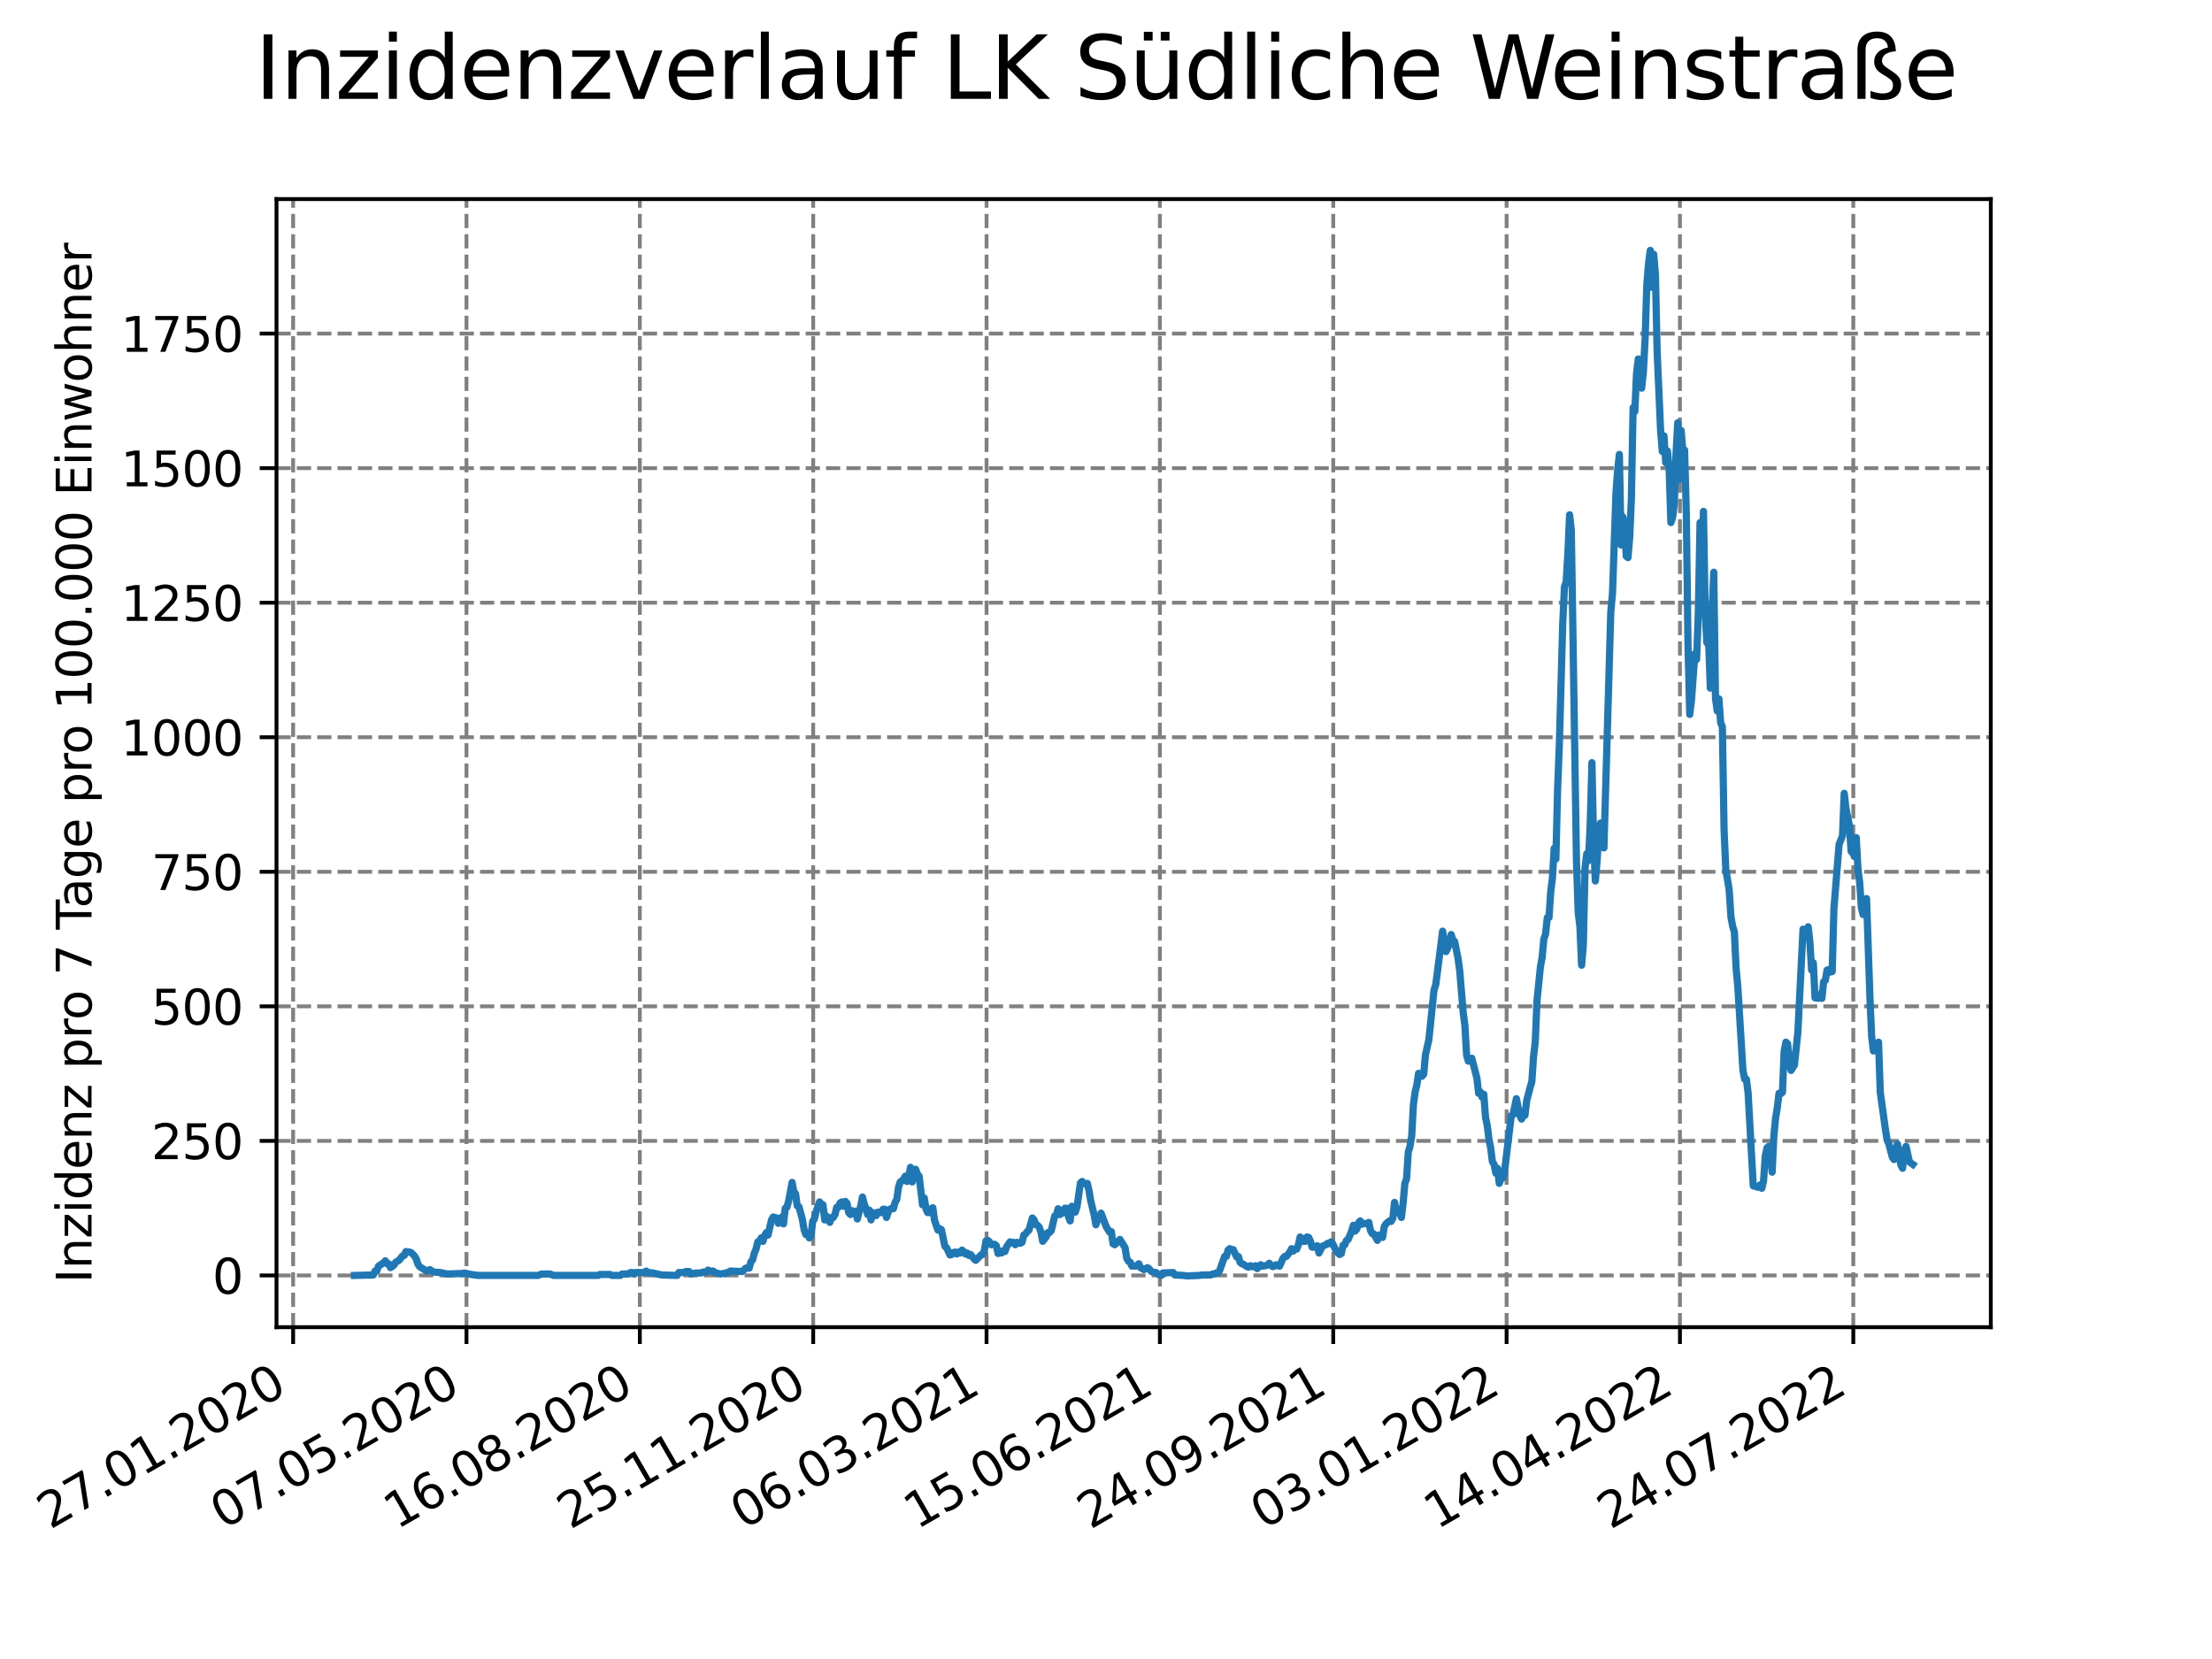 <?xml version="1.0" encoding="utf-8" standalone="no"?>
<!DOCTYPE svg PUBLIC "-//W3C//DTD SVG 1.1//EN"
  "http://www.w3.org/Graphics/SVG/1.1/DTD/svg11.dtd">
<svg xmlns:xlink="http://www.w3.org/1999/xlink" width="460.8pt" height="345.6pt" viewBox="0 0 460.8 345.6" xmlns="http://www.w3.org/2000/svg" version="1.1">
 <defs>
  <style type="text/css">*{stroke-linejoin: round; stroke-linecap: butt}</style>
 </defs>
 <g id="figure_1">
  <g id="patch_1">
   <path d="M 0 345.6 
L 460.8 345.6 
L 460.8 0 
L 0 0 
z
" style="fill: #ffffff"/>
  </g>
  <g id="axes_1">
   <g id="patch_2">
    <path d="M 57.6 276.48 
L 414.72 276.48 
L 414.72 41.472 
L 57.6 41.472 
z
" style="fill: #ffffff"/>
   </g>
   <g id="matplotlib.axis_1">
    <g id="xtick_1">
     <g id="line2d_1">
      <path d="M 61.065 276.48 
L 61.065 41.472 
" clip-path="url(#p3af33f1597)" style="fill: none; stroke-dasharray: 2.96,1.28; stroke-dashoffset: 0; stroke: #808080; stroke-width: 0.8"/>
     </g>
     <g id="line2d_2">
      <defs>
       <path id="mc5b18390c8" d="M 0 0 
L 0 3.5 
" style="stroke: #000000; stroke-width: 0.8"/>
      </defs>
      <g>
       <use xlink:href="#mc5b18390c8" x="61.065" y="276.48" style="stroke: #000000; stroke-width: 0.8"/>
      </g>
     </g>
     <g id="text_1">
      <!-- 27.01.2020 -->
      <g transform="translate(10.44 318.689)rotate(-30)scale(0.1 -0.1)">
       <defs>
        <path id="DejaVuSans-32" d="M 1228 531 
L 3431 531 
L 3431 0 
L 469 0 
L 469 531 
Q 828 903 1448 1529 
Q 2069 2156 2228 2338 
Q 2531 2678 2651 2914 
Q 2772 3150 2772 3378 
Q 2772 3750 2511 3984 
Q 2250 4219 1831 4219 
Q 1534 4219 1204 4116 
Q 875 4013 500 3803 
L 500 4441 
Q 881 4594 1212 4672 
Q 1544 4750 1819 4750 
Q 2544 4750 2975 4387 
Q 3406 4025 3406 3419 
Q 3406 3131 3298 2873 
Q 3191 2616 2906 2266 
Q 2828 2175 2409 1742 
Q 1991 1309 1228 531 
z
" transform="scale(0.016)"/>
        <path id="DejaVuSans-37" d="M 525 4666 
L 3525 4666 
L 3525 4397 
L 1831 0 
L 1172 0 
L 2766 4134 
L 525 4134 
L 525 4666 
z
" transform="scale(0.016)"/>
        <path id="DejaVuSans-2e" d="M 684 794 
L 1344 794 
L 1344 0 
L 684 0 
L 684 794 
z
" transform="scale(0.016)"/>
        <path id="DejaVuSans-30" d="M 2034 4250 
Q 1547 4250 1301 3770 
Q 1056 3291 1056 2328 
Q 1056 1369 1301 889 
Q 1547 409 2034 409 
Q 2525 409 2770 889 
Q 3016 1369 3016 2328 
Q 3016 3291 2770 3770 
Q 2525 4250 2034 4250 
z
M 2034 4750 
Q 2819 4750 3233 4129 
Q 3647 3509 3647 2328 
Q 3647 1150 3233 529 
Q 2819 -91 2034 -91 
Q 1250 -91 836 529 
Q 422 1150 422 2328 
Q 422 3509 836 4129 
Q 1250 4750 2034 4750 
z
" transform="scale(0.016)"/>
        <path id="DejaVuSans-31" d="M 794 531 
L 1825 531 
L 1825 4091 
L 703 3866 
L 703 4441 
L 1819 4666 
L 2450 4666 
L 2450 531 
L 3481 531 
L 3481 0 
L 794 0 
L 794 531 
z
" transform="scale(0.016)"/>
       </defs>
       <use xlink:href="#DejaVuSans-32"/>
       <use xlink:href="#DejaVuSans-37" x="63.623"/>
       <use xlink:href="#DejaVuSans-2e" x="127.246"/>
       <use xlink:href="#DejaVuSans-30" x="159.033"/>
       <use xlink:href="#DejaVuSans-31" x="222.656"/>
       <use xlink:href="#DejaVuSans-2e" x="286.279"/>
       <use xlink:href="#DejaVuSans-32" x="318.066"/>
       <use xlink:href="#DejaVuSans-30" x="381.689"/>
       <use xlink:href="#DejaVuSans-32" x="445.312"/>
       <use xlink:href="#DejaVuSans-30" x="508.936"/>
      </g>
     </g>
    </g>
    <g id="xtick_2">
     <g id="line2d_3">
      <path d="M 97.178 276.48 
L 97.178 41.472 
" clip-path="url(#p3af33f1597)" style="fill: none; stroke-dasharray: 2.96,1.28; stroke-dashoffset: 0; stroke: #808080; stroke-width: 0.8"/>
     </g>
     <g id="line2d_4">
      <g>
       <use xlink:href="#mc5b18390c8" x="97.178" y="276.48" style="stroke: #000000; stroke-width: 0.8"/>
      </g>
     </g>
     <g id="text_2">
      <!-- 07.05.2020 -->
      <g transform="translate(46.552 318.689)rotate(-30)scale(0.1 -0.1)">
       <defs>
        <path id="DejaVuSans-35" d="M 691 4666 
L 3169 4666 
L 3169 4134 
L 1269 4134 
L 1269 2991 
Q 1406 3038 1543 3061 
Q 1681 3084 1819 3084 
Q 2600 3084 3056 2656 
Q 3513 2228 3513 1497 
Q 3513 744 3044 326 
Q 2575 -91 1722 -91 
Q 1428 -91 1123 -41 
Q 819 9 494 109 
L 494 744 
Q 775 591 1075 516 
Q 1375 441 1709 441 
Q 2250 441 2565 725 
Q 2881 1009 2881 1497 
Q 2881 1984 2565 2268 
Q 2250 2553 1709 2553 
Q 1456 2553 1204 2497 
Q 953 2441 691 2322 
L 691 4666 
z
" transform="scale(0.016)"/>
       </defs>
       <use xlink:href="#DejaVuSans-30"/>
       <use xlink:href="#DejaVuSans-37" x="63.623"/>
       <use xlink:href="#DejaVuSans-2e" x="127.246"/>
       <use xlink:href="#DejaVuSans-30" x="159.033"/>
       <use xlink:href="#DejaVuSans-35" x="222.656"/>
       <use xlink:href="#DejaVuSans-2e" x="286.279"/>
       <use xlink:href="#DejaVuSans-32" x="318.066"/>
       <use xlink:href="#DejaVuSans-30" x="381.689"/>
       <use xlink:href="#DejaVuSans-32" x="445.312"/>
       <use xlink:href="#DejaVuSans-30" x="508.936"/>
      </g>
     </g>
    </g>
    <g id="xtick_3">
     <g id="line2d_5">
      <path d="M 133.29 276.48 
L 133.29 41.472 
" clip-path="url(#p3af33f1597)" style="fill: none; stroke-dasharray: 2.96,1.28; stroke-dashoffset: 0; stroke: #808080; stroke-width: 0.8"/>
     </g>
     <g id="line2d_6">
      <g>
       <use xlink:href="#mc5b18390c8" x="133.29" y="276.48" style="stroke: #000000; stroke-width: 0.8"/>
      </g>
     </g>
     <g id="text_3">
      <!-- 16.08.2020 -->
      <g transform="translate(82.665 318.689)rotate(-30)scale(0.1 -0.1)">
       <defs>
        <path id="DejaVuSans-36" d="M 2113 2584 
Q 1688 2584 1439 2293 
Q 1191 2003 1191 1497 
Q 1191 994 1439 701 
Q 1688 409 2113 409 
Q 2538 409 2786 701 
Q 3034 994 3034 1497 
Q 3034 2003 2786 2293 
Q 2538 2584 2113 2584 
z
M 3366 4563 
L 3366 3988 
Q 3128 4100 2886 4159 
Q 2644 4219 2406 4219 
Q 1781 4219 1451 3797 
Q 1122 3375 1075 2522 
Q 1259 2794 1537 2939 
Q 1816 3084 2150 3084 
Q 2853 3084 3261 2657 
Q 3669 2231 3669 1497 
Q 3669 778 3244 343 
Q 2819 -91 2113 -91 
Q 1303 -91 875 529 
Q 447 1150 447 2328 
Q 447 3434 972 4092 
Q 1497 4750 2381 4750 
Q 2619 4750 2861 4703 
Q 3103 4656 3366 4563 
z
" transform="scale(0.016)"/>
        <path id="DejaVuSans-38" d="M 2034 2216 
Q 1584 2216 1326 1975 
Q 1069 1734 1069 1313 
Q 1069 891 1326 650 
Q 1584 409 2034 409 
Q 2484 409 2743 651 
Q 3003 894 3003 1313 
Q 3003 1734 2745 1975 
Q 2488 2216 2034 2216 
z
M 1403 2484 
Q 997 2584 770 2862 
Q 544 3141 544 3541 
Q 544 4100 942 4425 
Q 1341 4750 2034 4750 
Q 2731 4750 3128 4425 
Q 3525 4100 3525 3541 
Q 3525 3141 3298 2862 
Q 3072 2584 2669 2484 
Q 3125 2378 3379 2068 
Q 3634 1759 3634 1313 
Q 3634 634 3220 271 
Q 2806 -91 2034 -91 
Q 1263 -91 848 271 
Q 434 634 434 1313 
Q 434 1759 690 2068 
Q 947 2378 1403 2484 
z
M 1172 3481 
Q 1172 3119 1398 2916 
Q 1625 2713 2034 2713 
Q 2441 2713 2670 2916 
Q 2900 3119 2900 3481 
Q 2900 3844 2670 4047 
Q 2441 4250 2034 4250 
Q 1625 4250 1398 4047 
Q 1172 3844 1172 3481 
z
" transform="scale(0.016)"/>
       </defs>
       <use xlink:href="#DejaVuSans-31"/>
       <use xlink:href="#DejaVuSans-36" x="63.623"/>
       <use xlink:href="#DejaVuSans-2e" x="127.246"/>
       <use xlink:href="#DejaVuSans-30" x="159.033"/>
       <use xlink:href="#DejaVuSans-38" x="222.656"/>
       <use xlink:href="#DejaVuSans-2e" x="286.279"/>
       <use xlink:href="#DejaVuSans-32" x="318.066"/>
       <use xlink:href="#DejaVuSans-30" x="381.689"/>
       <use xlink:href="#DejaVuSans-32" x="445.312"/>
       <use xlink:href="#DejaVuSans-30" x="508.936"/>
      </g>
     </g>
    </g>
    <g id="xtick_4">
     <g id="line2d_7">
      <path d="M 169.403 276.48 
L 169.403 41.472 
" clip-path="url(#p3af33f1597)" style="fill: none; stroke-dasharray: 2.96,1.28; stroke-dashoffset: 0; stroke: #808080; stroke-width: 0.8"/>
     </g>
     <g id="line2d_8">
      <g>
       <use xlink:href="#mc5b18390c8" x="169.403" y="276.48" style="stroke: #000000; stroke-width: 0.8"/>
      </g>
     </g>
     <g id="text_4">
      <!-- 25.11.2020 -->
      <g transform="translate(118.777 318.689)rotate(-30)scale(0.1 -0.1)">
       <use xlink:href="#DejaVuSans-32"/>
       <use xlink:href="#DejaVuSans-35" x="63.623"/>
       <use xlink:href="#DejaVuSans-2e" x="127.246"/>
       <use xlink:href="#DejaVuSans-31" x="159.033"/>
       <use xlink:href="#DejaVuSans-31" x="222.656"/>
       <use xlink:href="#DejaVuSans-2e" x="286.279"/>
       <use xlink:href="#DejaVuSans-32" x="318.066"/>
       <use xlink:href="#DejaVuSans-30" x="381.689"/>
       <use xlink:href="#DejaVuSans-32" x="445.312"/>
       <use xlink:href="#DejaVuSans-30" x="508.936"/>
      </g>
     </g>
    </g>
    <g id="xtick_5">
     <g id="line2d_9">
      <path d="M 205.515 276.48 
L 205.515 41.472 
" clip-path="url(#p3af33f1597)" style="fill: none; stroke-dasharray: 2.96,1.28; stroke-dashoffset: 0; stroke: #808080; stroke-width: 0.8"/>
     </g>
     <g id="line2d_10">
      <g>
       <use xlink:href="#mc5b18390c8" x="205.515" y="276.48" style="stroke: #000000; stroke-width: 0.8"/>
      </g>
     </g>
     <g id="text_5">
      <!-- 06.03.2021 -->
      <g transform="translate(154.89 318.689)rotate(-30)scale(0.1 -0.1)">
       <defs>
        <path id="DejaVuSans-33" d="M 2597 2516 
Q 3050 2419 3304 2112 
Q 3559 1806 3559 1356 
Q 3559 666 3084 287 
Q 2609 -91 1734 -91 
Q 1441 -91 1130 -33 
Q 819 25 488 141 
L 488 750 
Q 750 597 1062 519 
Q 1375 441 1716 441 
Q 2309 441 2620 675 
Q 2931 909 2931 1356 
Q 2931 1769 2642 2001 
Q 2353 2234 1838 2234 
L 1294 2234 
L 1294 2753 
L 1863 2753 
Q 2328 2753 2575 2939 
Q 2822 3125 2822 3475 
Q 2822 3834 2567 4026 
Q 2313 4219 1838 4219 
Q 1578 4219 1281 4162 
Q 984 4106 628 3988 
L 628 4550 
Q 988 4650 1302 4700 
Q 1616 4750 1894 4750 
Q 2613 4750 3031 4423 
Q 3450 4097 3450 3541 
Q 3450 3153 3228 2886 
Q 3006 2619 2597 2516 
z
" transform="scale(0.016)"/>
       </defs>
       <use xlink:href="#DejaVuSans-30"/>
       <use xlink:href="#DejaVuSans-36" x="63.623"/>
       <use xlink:href="#DejaVuSans-2e" x="127.246"/>
       <use xlink:href="#DejaVuSans-30" x="159.033"/>
       <use xlink:href="#DejaVuSans-33" x="222.656"/>
       <use xlink:href="#DejaVuSans-2e" x="286.279"/>
       <use xlink:href="#DejaVuSans-32" x="318.066"/>
       <use xlink:href="#DejaVuSans-30" x="381.689"/>
       <use xlink:href="#DejaVuSans-32" x="445.312"/>
       <use xlink:href="#DejaVuSans-31" x="508.936"/>
      </g>
     </g>
    </g>
    <g id="xtick_6">
     <g id="line2d_11">
      <path d="M 241.628 276.48 
L 241.628 41.472 
" clip-path="url(#p3af33f1597)" style="fill: none; stroke-dasharray: 2.96,1.28; stroke-dashoffset: 0; stroke: #808080; stroke-width: 0.8"/>
     </g>
     <g id="line2d_12">
      <g>
       <use xlink:href="#mc5b18390c8" x="241.628" y="276.48" style="stroke: #000000; stroke-width: 0.8"/>
      </g>
     </g>
     <g id="text_6">
      <!-- 15.06.2021 -->
      <g transform="translate(191.002 318.689)rotate(-30)scale(0.1 -0.1)">
       <use xlink:href="#DejaVuSans-31"/>
       <use xlink:href="#DejaVuSans-35" x="63.623"/>
       <use xlink:href="#DejaVuSans-2e" x="127.246"/>
       <use xlink:href="#DejaVuSans-30" x="159.033"/>
       <use xlink:href="#DejaVuSans-36" x="222.656"/>
       <use xlink:href="#DejaVuSans-2e" x="286.279"/>
       <use xlink:href="#DejaVuSans-32" x="318.066"/>
       <use xlink:href="#DejaVuSans-30" x="381.689"/>
       <use xlink:href="#DejaVuSans-32" x="445.312"/>
       <use xlink:href="#DejaVuSans-31" x="508.936"/>
      </g>
     </g>
    </g>
    <g id="xtick_7">
     <g id="line2d_13">
      <path d="M 277.74 276.48 
L 277.74 41.472 
" clip-path="url(#p3af33f1597)" style="fill: none; stroke-dasharray: 2.96,1.28; stroke-dashoffset: 0; stroke: #808080; stroke-width: 0.8"/>
     </g>
     <g id="line2d_14">
      <g>
       <use xlink:href="#mc5b18390c8" x="277.74" y="276.48" style="stroke: #000000; stroke-width: 0.8"/>
      </g>
     </g>
     <g id="text_7">
      <!-- 24.09.2021 -->
      <g transform="translate(227.115 318.689)rotate(-30)scale(0.1 -0.1)">
       <defs>
        <path id="DejaVuSans-34" d="M 2419 4116 
L 825 1625 
L 2419 1625 
L 2419 4116 
z
M 2253 4666 
L 3047 4666 
L 3047 1625 
L 3713 1625 
L 3713 1100 
L 3047 1100 
L 3047 0 
L 2419 0 
L 2419 1100 
L 313 1100 
L 313 1709 
L 2253 4666 
z
" transform="scale(0.016)"/>
        <path id="DejaVuSans-39" d="M 703 97 
L 703 672 
Q 941 559 1184 500 
Q 1428 441 1663 441 
Q 2288 441 2617 861 
Q 2947 1281 2994 2138 
Q 2813 1869 2534 1725 
Q 2256 1581 1919 1581 
Q 1219 1581 811 2004 
Q 403 2428 403 3163 
Q 403 3881 828 4315 
Q 1253 4750 1959 4750 
Q 2769 4750 3195 4129 
Q 3622 3509 3622 2328 
Q 3622 1225 3098 567 
Q 2575 -91 1691 -91 
Q 1453 -91 1209 -44 
Q 966 3 703 97 
z
M 1959 2075 
Q 2384 2075 2632 2365 
Q 2881 2656 2881 3163 
Q 2881 3666 2632 3958 
Q 2384 4250 1959 4250 
Q 1534 4250 1286 3958 
Q 1038 3666 1038 3163 
Q 1038 2656 1286 2365 
Q 1534 2075 1959 2075 
z
" transform="scale(0.016)"/>
       </defs>
       <use xlink:href="#DejaVuSans-32"/>
       <use xlink:href="#DejaVuSans-34" x="63.623"/>
       <use xlink:href="#DejaVuSans-2e" x="127.246"/>
       <use xlink:href="#DejaVuSans-30" x="159.033"/>
       <use xlink:href="#DejaVuSans-39" x="222.656"/>
       <use xlink:href="#DejaVuSans-2e" x="286.279"/>
       <use xlink:href="#DejaVuSans-32" x="318.066"/>
       <use xlink:href="#DejaVuSans-30" x="381.689"/>
       <use xlink:href="#DejaVuSans-32" x="445.312"/>
       <use xlink:href="#DejaVuSans-31" x="508.936"/>
      </g>
     </g>
    </g>
    <g id="xtick_8">
     <g id="line2d_15">
      <path d="M 313.852 276.48 
L 313.852 41.472 
" clip-path="url(#p3af33f1597)" style="fill: none; stroke-dasharray: 2.96,1.28; stroke-dashoffset: 0; stroke: #808080; stroke-width: 0.8"/>
     </g>
     <g id="line2d_16">
      <g>
       <use xlink:href="#mc5b18390c8" x="313.852" y="276.48" style="stroke: #000000; stroke-width: 0.8"/>
      </g>
     </g>
     <g id="text_8">
      <!-- 03.01.2022 -->
      <g transform="translate(263.227 318.689)rotate(-30)scale(0.1 -0.1)">
       <use xlink:href="#DejaVuSans-30"/>
       <use xlink:href="#DejaVuSans-33" x="63.623"/>
       <use xlink:href="#DejaVuSans-2e" x="127.246"/>
       <use xlink:href="#DejaVuSans-30" x="159.033"/>
       <use xlink:href="#DejaVuSans-31" x="222.656"/>
       <use xlink:href="#DejaVuSans-2e" x="286.279"/>
       <use xlink:href="#DejaVuSans-32" x="318.066"/>
       <use xlink:href="#DejaVuSans-30" x="381.689"/>
       <use xlink:href="#DejaVuSans-32" x="445.312"/>
       <use xlink:href="#DejaVuSans-32" x="508.936"/>
      </g>
     </g>
    </g>
    <g id="xtick_9">
     <g id="line2d_17">
      <path d="M 349.965 276.48 
L 349.965 41.472 
" clip-path="url(#p3af33f1597)" style="fill: none; stroke-dasharray: 2.96,1.28; stroke-dashoffset: 0; stroke: #808080; stroke-width: 0.8"/>
     </g>
     <g id="line2d_18">
      <g>
       <use xlink:href="#mc5b18390c8" x="349.965" y="276.48" style="stroke: #000000; stroke-width: 0.8"/>
      </g>
     </g>
     <g id="text_9">
      <!-- 14.04.2022 -->
      <g transform="translate(299.34 318.689)rotate(-30)scale(0.1 -0.1)">
       <use xlink:href="#DejaVuSans-31"/>
       <use xlink:href="#DejaVuSans-34" x="63.623"/>
       <use xlink:href="#DejaVuSans-2e" x="127.246"/>
       <use xlink:href="#DejaVuSans-30" x="159.033"/>
       <use xlink:href="#DejaVuSans-34" x="222.656"/>
       <use xlink:href="#DejaVuSans-2e" x="286.279"/>
       <use xlink:href="#DejaVuSans-32" x="318.066"/>
       <use xlink:href="#DejaVuSans-30" x="381.689"/>
       <use xlink:href="#DejaVuSans-32" x="445.312"/>
       <use xlink:href="#DejaVuSans-32" x="508.936"/>
      </g>
     </g>
    </g>
    <g id="xtick_10">
     <g id="line2d_19">
      <path d="M 386.077 276.48 
L 386.077 41.472 
" clip-path="url(#p3af33f1597)" style="fill: none; stroke-dasharray: 2.96,1.28; stroke-dashoffset: 0; stroke: #808080; stroke-width: 0.8"/>
     </g>
     <g id="line2d_20">
      <g>
       <use xlink:href="#mc5b18390c8" x="386.077" y="276.48" style="stroke: #000000; stroke-width: 0.8"/>
      </g>
     </g>
     <g id="text_10">
      <!-- 24.07.2022 -->
      <g transform="translate(335.452 318.689)rotate(-30)scale(0.1 -0.1)">
       <use xlink:href="#DejaVuSans-32"/>
       <use xlink:href="#DejaVuSans-34" x="63.623"/>
       <use xlink:href="#DejaVuSans-2e" x="127.246"/>
       <use xlink:href="#DejaVuSans-30" x="159.033"/>
       <use xlink:href="#DejaVuSans-37" x="222.656"/>
       <use xlink:href="#DejaVuSans-2e" x="286.279"/>
       <use xlink:href="#DejaVuSans-32" x="318.066"/>
       <use xlink:href="#DejaVuSans-30" x="381.689"/>
       <use xlink:href="#DejaVuSans-32" x="445.312"/>
       <use xlink:href="#DejaVuSans-32" x="508.936"/>
      </g>
     </g>
    </g>
   </g>
   <g id="matplotlib.axis_2">
    <g id="ytick_1">
     <g id="line2d_21">
      <path d="M 57.6 265.696 
L 414.72 265.696 
" clip-path="url(#p3af33f1597)" style="fill: none; stroke-dasharray: 2.96,1.28; stroke-dashoffset: 0; stroke: #808080; stroke-width: 0.8"/>
     </g>
     <g id="line2d_22">
      <defs>
       <path id="m11e78aec4b" d="M 0 0 
L -3.5 0 
" style="stroke: #000000; stroke-width: 0.8"/>
      </defs>
      <g>
       <use xlink:href="#m11e78aec4b" x="57.6" y="265.696" style="stroke: #000000; stroke-width: 0.8"/>
      </g>
     </g>
     <g id="text_11">
      <!-- 0 -->
      <g transform="translate(44.237 269.496)scale(0.1 -0.1)">
       <use xlink:href="#DejaVuSans-30"/>
      </g>
     </g>
    </g>
    <g id="ytick_2">
     <g id="line2d_23">
      <path d="M 57.6 237.667 
L 414.72 237.667 
" clip-path="url(#p3af33f1597)" style="fill: none; stroke-dasharray: 2.96,1.28; stroke-dashoffset: 0; stroke: #808080; stroke-width: 0.8"/>
     </g>
     <g id="line2d_24">
      <g>
       <use xlink:href="#m11e78aec4b" x="57.6" y="237.667" style="stroke: #000000; stroke-width: 0.8"/>
      </g>
     </g>
     <g id="text_12">
      <!-- 250 -->
      <g transform="translate(31.512 241.466)scale(0.1 -0.1)">
       <use xlink:href="#DejaVuSans-32"/>
       <use xlink:href="#DejaVuSans-35" x="63.623"/>
       <use xlink:href="#DejaVuSans-30" x="127.246"/>
      </g>
     </g>
    </g>
    <g id="ytick_3">
     <g id="line2d_25">
      <path d="M 57.6 209.637 
L 414.72 209.637 
" clip-path="url(#p3af33f1597)" style="fill: none; stroke-dasharray: 2.96,1.28; stroke-dashoffset: 0; stroke: #808080; stroke-width: 0.8"/>
     </g>
     <g id="line2d_26">
      <g>
       <use xlink:href="#m11e78aec4b" x="57.6" y="209.637" style="stroke: #000000; stroke-width: 0.8"/>
      </g>
     </g>
     <g id="text_13">
      <!-- 500 -->
      <g transform="translate(31.512 213.436)scale(0.1 -0.1)">
       <use xlink:href="#DejaVuSans-35"/>
       <use xlink:href="#DejaVuSans-30" x="63.623"/>
       <use xlink:href="#DejaVuSans-30" x="127.246"/>
      </g>
     </g>
    </g>
    <g id="ytick_4">
     <g id="line2d_27">
      <path d="M 57.6 181.608 
L 414.72 181.608 
" clip-path="url(#p3af33f1597)" style="fill: none; stroke-dasharray: 2.96,1.28; stroke-dashoffset: 0; stroke: #808080; stroke-width: 0.8"/>
     </g>
     <g id="line2d_28">
      <g>
       <use xlink:href="#m11e78aec4b" x="57.6" y="181.608" style="stroke: #000000; stroke-width: 0.8"/>
      </g>
     </g>
     <g id="text_14">
      <!-- 750 -->
      <g transform="translate(31.512 185.407)scale(0.1 -0.1)">
       <use xlink:href="#DejaVuSans-37"/>
       <use xlink:href="#DejaVuSans-35" x="63.623"/>
       <use xlink:href="#DejaVuSans-30" x="127.246"/>
      </g>
     </g>
    </g>
    <g id="ytick_5">
     <g id="line2d_29">
      <path d="M 57.6 153.578 
L 414.72 153.578 
" clip-path="url(#p3af33f1597)" style="fill: none; stroke-dasharray: 2.96,1.28; stroke-dashoffset: 0; stroke: #808080; stroke-width: 0.8"/>
     </g>
     <g id="line2d_30">
      <g>
       <use xlink:href="#m11e78aec4b" x="57.6" y="153.578" style="stroke: #000000; stroke-width: 0.8"/>
      </g>
     </g>
     <g id="text_15">
      <!-- 1000 -->
      <g transform="translate(25.15 157.377)scale(0.1 -0.1)">
       <use xlink:href="#DejaVuSans-31"/>
       <use xlink:href="#DejaVuSans-30" x="63.623"/>
       <use xlink:href="#DejaVuSans-30" x="127.246"/>
       <use xlink:href="#DejaVuSans-30" x="190.869"/>
      </g>
     </g>
    </g>
    <g id="ytick_6">
     <g id="line2d_31">
      <path d="M 57.6 125.549 
L 414.72 125.549 
" clip-path="url(#p3af33f1597)" style="fill: none; stroke-dasharray: 2.96,1.28; stroke-dashoffset: 0; stroke: #808080; stroke-width: 0.8"/>
     </g>
     <g id="line2d_32">
      <g>
       <use xlink:href="#m11e78aec4b" x="57.6" y="125.549" style="stroke: #000000; stroke-width: 0.8"/>
      </g>
     </g>
     <g id="text_16">
      <!-- 1250 -->
      <g transform="translate(25.15 129.348)scale(0.1 -0.1)">
       <use xlink:href="#DejaVuSans-31"/>
       <use xlink:href="#DejaVuSans-32" x="63.623"/>
       <use xlink:href="#DejaVuSans-35" x="127.246"/>
       <use xlink:href="#DejaVuSans-30" x="190.869"/>
      </g>
     </g>
    </g>
    <g id="ytick_7">
     <g id="line2d_33">
      <path d="M 57.6 97.519 
L 414.72 97.519 
" clip-path="url(#p3af33f1597)" style="fill: none; stroke-dasharray: 2.96,1.28; stroke-dashoffset: 0; stroke: #808080; stroke-width: 0.8"/>
     </g>
     <g id="line2d_34">
      <g>
       <use xlink:href="#m11e78aec4b" x="57.6" y="97.519" style="stroke: #000000; stroke-width: 0.8"/>
      </g>
     </g>
     <g id="text_17">
      <!-- 1500 -->
      <g transform="translate(25.15 101.318)scale(0.1 -0.1)">
       <use xlink:href="#DejaVuSans-31"/>
       <use xlink:href="#DejaVuSans-35" x="63.623"/>
       <use xlink:href="#DejaVuSans-30" x="127.246"/>
       <use xlink:href="#DejaVuSans-30" x="190.869"/>
      </g>
     </g>
    </g>
    <g id="ytick_8">
     <g id="line2d_35">
      <path d="M 57.6 69.489 
L 414.72 69.489 
" clip-path="url(#p3af33f1597)" style="fill: none; stroke-dasharray: 2.96,1.28; stroke-dashoffset: 0; stroke: #808080; stroke-width: 0.8"/>
     </g>
     <g id="line2d_36">
      <g>
       <use xlink:href="#m11e78aec4b" x="57.6" y="69.489" style="stroke: #000000; stroke-width: 0.8"/>
      </g>
     </g>
     <g id="text_18">
      <!-- 1750 -->
      <g transform="translate(25.15 73.289)scale(0.1 -0.1)">
       <use xlink:href="#DejaVuSans-31"/>
       <use xlink:href="#DejaVuSans-37" x="63.623"/>
       <use xlink:href="#DejaVuSans-35" x="127.246"/>
       <use xlink:href="#DejaVuSans-30" x="190.869"/>
      </g>
     </g>
    </g>
    <g id="text_19">
     <!-- Inzidenz pro 7 Tage pro 100.000 Einwohner -->
     <g transform="translate(19.07 267.301)rotate(-90)scale(0.1 -0.1)">
      <defs>
       <path id="DejaVuSans-49" d="M 628 4666 
L 1259 4666 
L 1259 0 
L 628 0 
L 628 4666 
z
" transform="scale(0.016)"/>
       <path id="DejaVuSans-6e" d="M 3513 2113 
L 3513 0 
L 2938 0 
L 2938 2094 
Q 2938 2591 2744 2837 
Q 2550 3084 2163 3084 
Q 1697 3084 1428 2787 
Q 1159 2491 1159 1978 
L 1159 0 
L 581 0 
L 581 3500 
L 1159 3500 
L 1159 2956 
Q 1366 3272 1645 3428 
Q 1925 3584 2291 3584 
Q 2894 3584 3203 3211 
Q 3513 2838 3513 2113 
z
" transform="scale(0.016)"/>
       <path id="DejaVuSans-7a" d="M 353 3500 
L 3084 3500 
L 3084 2975 
L 922 459 
L 3084 459 
L 3084 0 
L 275 0 
L 275 525 
L 2438 3041 
L 353 3041 
L 353 3500 
z
" transform="scale(0.016)"/>
       <path id="DejaVuSans-69" d="M 603 3500 
L 1178 3500 
L 1178 0 
L 603 0 
L 603 3500 
z
M 603 4863 
L 1178 4863 
L 1178 4134 
L 603 4134 
L 603 4863 
z
" transform="scale(0.016)"/>
       <path id="DejaVuSans-64" d="M 2906 2969 
L 2906 4863 
L 3481 4863 
L 3481 0 
L 2906 0 
L 2906 525 
Q 2725 213 2448 61 
Q 2172 -91 1784 -91 
Q 1150 -91 751 415 
Q 353 922 353 1747 
Q 353 2572 751 3078 
Q 1150 3584 1784 3584 
Q 2172 3584 2448 3432 
Q 2725 3281 2906 2969 
z
M 947 1747 
Q 947 1113 1208 752 
Q 1469 391 1925 391 
Q 2381 391 2643 752 
Q 2906 1113 2906 1747 
Q 2906 2381 2643 2742 
Q 2381 3103 1925 3103 
Q 1469 3103 1208 2742 
Q 947 2381 947 1747 
z
" transform="scale(0.016)"/>
       <path id="DejaVuSans-65" d="M 3597 1894 
L 3597 1613 
L 953 1613 
Q 991 1019 1311 708 
Q 1631 397 2203 397 
Q 2534 397 2845 478 
Q 3156 559 3463 722 
L 3463 178 
Q 3153 47 2828 -22 
Q 2503 -91 2169 -91 
Q 1331 -91 842 396 
Q 353 884 353 1716 
Q 353 2575 817 3079 
Q 1281 3584 2069 3584 
Q 2775 3584 3186 3129 
Q 3597 2675 3597 1894 
z
M 3022 2063 
Q 3016 2534 2758 2815 
Q 2500 3097 2075 3097 
Q 1594 3097 1305 2825 
Q 1016 2553 972 2059 
L 3022 2063 
z
" transform="scale(0.016)"/>
       <path id="DejaVuSans-20" transform="scale(0.016)"/>
       <path id="DejaVuSans-70" d="M 1159 525 
L 1159 -1331 
L 581 -1331 
L 581 3500 
L 1159 3500 
L 1159 2969 
Q 1341 3281 1617 3432 
Q 1894 3584 2278 3584 
Q 2916 3584 3314 3078 
Q 3713 2572 3713 1747 
Q 3713 922 3314 415 
Q 2916 -91 2278 -91 
Q 1894 -91 1617 61 
Q 1341 213 1159 525 
z
M 3116 1747 
Q 3116 2381 2855 2742 
Q 2594 3103 2138 3103 
Q 1681 3103 1420 2742 
Q 1159 2381 1159 1747 
Q 1159 1113 1420 752 
Q 1681 391 2138 391 
Q 2594 391 2855 752 
Q 3116 1113 3116 1747 
z
" transform="scale(0.016)"/>
       <path id="DejaVuSans-72" d="M 2631 2963 
Q 2534 3019 2420 3045 
Q 2306 3072 2169 3072 
Q 1681 3072 1420 2755 
Q 1159 2438 1159 1844 
L 1159 0 
L 581 0 
L 581 3500 
L 1159 3500 
L 1159 2956 
Q 1341 3275 1631 3429 
Q 1922 3584 2338 3584 
Q 2397 3584 2469 3576 
Q 2541 3569 2628 3553 
L 2631 2963 
z
" transform="scale(0.016)"/>
       <path id="DejaVuSans-6f" d="M 1959 3097 
Q 1497 3097 1228 2736 
Q 959 2375 959 1747 
Q 959 1119 1226 758 
Q 1494 397 1959 397 
Q 2419 397 2687 759 
Q 2956 1122 2956 1747 
Q 2956 2369 2687 2733 
Q 2419 3097 1959 3097 
z
M 1959 3584 
Q 2709 3584 3137 3096 
Q 3566 2609 3566 1747 
Q 3566 888 3137 398 
Q 2709 -91 1959 -91 
Q 1206 -91 779 398 
Q 353 888 353 1747 
Q 353 2609 779 3096 
Q 1206 3584 1959 3584 
z
" transform="scale(0.016)"/>
       <path id="DejaVuSans-54" d="M -19 4666 
L 3928 4666 
L 3928 4134 
L 2272 4134 
L 2272 0 
L 1638 0 
L 1638 4134 
L -19 4134 
L -19 4666 
z
" transform="scale(0.016)"/>
       <path id="DejaVuSans-61" d="M 2194 1759 
Q 1497 1759 1228 1600 
Q 959 1441 959 1056 
Q 959 750 1161 570 
Q 1363 391 1709 391 
Q 2188 391 2477 730 
Q 2766 1069 2766 1631 
L 2766 1759 
L 2194 1759 
z
M 3341 1997 
L 3341 0 
L 2766 0 
L 2766 531 
Q 2569 213 2275 61 
Q 1981 -91 1556 -91 
Q 1019 -91 701 211 
Q 384 513 384 1019 
Q 384 1609 779 1909 
Q 1175 2209 1959 2209 
L 2766 2209 
L 2766 2266 
Q 2766 2663 2505 2880 
Q 2244 3097 1772 3097 
Q 1472 3097 1187 3025 
Q 903 2953 641 2809 
L 641 3341 
Q 956 3463 1253 3523 
Q 1550 3584 1831 3584 
Q 2591 3584 2966 3190 
Q 3341 2797 3341 1997 
z
" transform="scale(0.016)"/>
       <path id="DejaVuSans-67" d="M 2906 1791 
Q 2906 2416 2648 2759 
Q 2391 3103 1925 3103 
Q 1463 3103 1205 2759 
Q 947 2416 947 1791 
Q 947 1169 1205 825 
Q 1463 481 1925 481 
Q 2391 481 2648 825 
Q 2906 1169 2906 1791 
z
M 3481 434 
Q 3481 -459 3084 -895 
Q 2688 -1331 1869 -1331 
Q 1566 -1331 1297 -1286 
Q 1028 -1241 775 -1147 
L 775 -588 
Q 1028 -725 1275 -790 
Q 1522 -856 1778 -856 
Q 2344 -856 2625 -561 
Q 2906 -266 2906 331 
L 2906 616 
Q 2728 306 2450 153 
Q 2172 0 1784 0 
Q 1141 0 747 490 
Q 353 981 353 1791 
Q 353 2603 747 3093 
Q 1141 3584 1784 3584 
Q 2172 3584 2450 3431 
Q 2728 3278 2906 2969 
L 2906 3500 
L 3481 3500 
L 3481 434 
z
" transform="scale(0.016)"/>
       <path id="DejaVuSans-45" d="M 628 4666 
L 3578 4666 
L 3578 4134 
L 1259 4134 
L 1259 2753 
L 3481 2753 
L 3481 2222 
L 1259 2222 
L 1259 531 
L 3634 531 
L 3634 0 
L 628 0 
L 628 4666 
z
" transform="scale(0.016)"/>
       <path id="DejaVuSans-77" d="M 269 3500 
L 844 3500 
L 1563 769 
L 2278 3500 
L 2956 3500 
L 3675 769 
L 4391 3500 
L 4966 3500 
L 4050 0 
L 3372 0 
L 2619 2869 
L 1863 0 
L 1184 0 
L 269 3500 
z
" transform="scale(0.016)"/>
       <path id="DejaVuSans-68" d="M 3513 2113 
L 3513 0 
L 2938 0 
L 2938 2094 
Q 2938 2591 2744 2837 
Q 2550 3084 2163 3084 
Q 1697 3084 1428 2787 
Q 1159 2491 1159 1978 
L 1159 0 
L 581 0 
L 581 4863 
L 1159 4863 
L 1159 2956 
Q 1366 3272 1645 3428 
Q 1925 3584 2291 3584 
Q 2894 3584 3203 3211 
Q 3513 2838 3513 2113 
z
" transform="scale(0.016)"/>
      </defs>
      <use xlink:href="#DejaVuSans-49"/>
      <use xlink:href="#DejaVuSans-6e" x="29.492"/>
      <use xlink:href="#DejaVuSans-7a" x="92.871"/>
      <use xlink:href="#DejaVuSans-69" x="145.361"/>
      <use xlink:href="#DejaVuSans-64" x="173.145"/>
      <use xlink:href="#DejaVuSans-65" x="236.621"/>
      <use xlink:href="#DejaVuSans-6e" x="298.145"/>
      <use xlink:href="#DejaVuSans-7a" x="361.523"/>
      <use xlink:href="#DejaVuSans-20" x="414.014"/>
      <use xlink:href="#DejaVuSans-70" x="445.801"/>
      <use xlink:href="#DejaVuSans-72" x="509.277"/>
      <use xlink:href="#DejaVuSans-6f" x="548.141"/>
      <use xlink:href="#DejaVuSans-20" x="609.322"/>
      <use xlink:href="#DejaVuSans-37" x="641.109"/>
      <use xlink:href="#DejaVuSans-20" x="704.732"/>
      <use xlink:href="#DejaVuSans-54" x="736.52"/>
      <use xlink:href="#DejaVuSans-61" x="781.104"/>
      <use xlink:href="#DejaVuSans-67" x="842.383"/>
      <use xlink:href="#DejaVuSans-65" x="905.859"/>
      <use xlink:href="#DejaVuSans-20" x="967.383"/>
      <use xlink:href="#DejaVuSans-70" x="999.17"/>
      <use xlink:href="#DejaVuSans-72" x="1062.646"/>
      <use xlink:href="#DejaVuSans-6f" x="1101.51"/>
      <use xlink:href="#DejaVuSans-20" x="1162.691"/>
      <use xlink:href="#DejaVuSans-31" x="1194.479"/>
      <use xlink:href="#DejaVuSans-30" x="1258.102"/>
      <use xlink:href="#DejaVuSans-30" x="1321.725"/>
      <use xlink:href="#DejaVuSans-2e" x="1385.348"/>
      <use xlink:href="#DejaVuSans-30" x="1417.135"/>
      <use xlink:href="#DejaVuSans-30" x="1480.758"/>
      <use xlink:href="#DejaVuSans-30" x="1544.381"/>
      <use xlink:href="#DejaVuSans-20" x="1608.004"/>
      <use xlink:href="#DejaVuSans-45" x="1639.791"/>
      <use xlink:href="#DejaVuSans-69" x="1702.975"/>
      <use xlink:href="#DejaVuSans-6e" x="1730.758"/>
      <use xlink:href="#DejaVuSans-77" x="1794.137"/>
      <use xlink:href="#DejaVuSans-6f" x="1875.924"/>
      <use xlink:href="#DejaVuSans-68" x="1937.105"/>
      <use xlink:href="#DejaVuSans-6e" x="2000.484"/>
      <use xlink:href="#DejaVuSans-65" x="2063.863"/>
      <use xlink:href="#DejaVuSans-72" x="2125.387"/>
     </g>
    </g>
   </g>
   <g id="line2d_37">
    <path d="M 73.833 265.696 
L 77.766 265.595 
L 78.123 264.783 
L 78.481 264.783 
L 78.838 263.769 
L 79.911 263.059 
L 80.269 262.653 
L 80.626 263.262 
L 80.984 263.262 
L 81.341 264.073 
L 82.056 263.566 
L 82.414 262.957 
L 83.129 262.552 
L 83.844 261.639 
L 84.202 261.537 
L 84.559 260.726 
L 85.274 260.827 
L 85.632 260.928 
L 86.347 261.639 
L 86.704 262.247 
L 87.062 263.363 
L 87.42 263.87 
L 88.85 264.783 
L 89.565 264.479 
L 90.28 264.986 
L 91.71 265.088 
L 93.14 265.392 
L 96.358 265.291 
L 96.716 265.189 
L 98.146 265.493 
L 98.861 265.595 
L 99.576 265.696 
L 112.09 265.696 
L 112.806 265.392 
L 114.593 265.392 
L 115.308 265.696 
L 124.605 265.696 
L 124.962 265.493 
L 127.108 265.493 
L 127.465 265.696 
L 129.253 265.696 
L 129.61 265.392 
L 130.683 265.392 
L 131.398 265.088 
L 131.756 265.088 
L 132.113 265.392 
L 132.471 265.088 
L 134.259 265.088 
L 134.616 264.783 
L 134.974 265.088 
L 136.046 265.189 
L 137.834 265.595 
L 141.052 265.696 
L 141.409 265.088 
L 142.482 265.088 
L 142.84 264.885 
L 143.555 264.885 
L 143.912 265.392 
L 144.985 265.189 
L 146.058 265.189 
L 146.415 264.986 
L 147.13 264.986 
L 147.488 264.58 
L 147.845 264.783 
L 148.56 264.783 
L 148.918 265.088 
L 149.991 265.392 
L 150.706 265.291 
L 151.063 265.291 
L 151.421 265.088 
L 151.778 265.088 
L 152.136 264.783 
L 154.639 264.885 
L 155.354 264.175 
L 156.069 264.175 
L 156.427 262.856 
L 156.784 262.45 
L 157.142 261.03 
L 157.499 260.218 
L 157.857 258.697 
L 158.214 258.595 
L 158.572 257.885 
L 158.929 258.595 
L 159.287 257.378 
L 159.645 256.769 
L 160.002 257.276 
L 160.717 254.132 
L 161.075 253.523 
L 161.79 253.726 
L 162.147 254.842 
L 162.505 254.335 
L 162.862 253.523 
L 163.22 254.943 
L 163.578 251.697 
L 163.935 251.494 
L 164.293 250.175 
L 165.008 246.32 
L 165.365 248.248 
L 165.723 248.654 
L 166.08 251.19 
L 166.438 251.393 
L 167.153 254.03 
L 167.511 256.161 
L 167.868 257.175 
L 168.226 256.871 
L 168.583 257.885 
L 168.941 257.479 
L 169.298 254.436 
L 169.656 253.929 
L 170.013 252.407 
L 170.729 250.378 
L 171.086 250.784 
L 171.444 250.987 
L 171.801 254.132 
L 172.159 253.32 
L 172.874 254.639 
L 173.231 253.624 
L 173.589 253.624 
L 173.946 253.016 
L 174.304 251.494 
L 174.662 251.494 
L 175.019 250.581 
L 175.377 250.378 
L 175.734 251.291 
L 176.092 250.277 
L 176.449 250.682 
L 176.807 252.61 
L 177.164 253.016 
L 177.522 252.204 
L 177.88 252.508 
L 178.237 252.306 
L 178.595 253.929 
L 179.31 251.19 
L 179.667 249.364 
L 180.025 250.784 
L 180.382 251.697 
L 180.74 253.016 
L 181.097 252.103 
L 181.455 254.132 
L 181.813 252.61 
L 182.528 253.219 
L 182.885 252.508 
L 183.6 252.61 
L 183.958 251.9 
L 184.315 251.9 
L 184.673 253.624 
L 185.03 252.508 
L 185.388 251.9 
L 185.746 251.697 
L 186.103 251.798 
L 186.461 250.48 
L 186.818 249.871 
L 187.176 247.335 
L 187.533 246.219 
L 187.891 246.016 
L 188.248 245.61 
L 188.606 245.002 
L 188.964 246.117 
L 189.321 244.9 
L 189.679 243.176 
L 190.036 246.219 
L 190.394 244.089 
L 190.751 243.581 
L 191.109 244.596 
L 191.466 245.002 
L 192.181 250.987 
L 192.539 249.567 
L 192.897 251.798 
L 193.254 252.61 
L 193.612 252.61 
L 193.969 251.798 
L 194.327 251.595 
L 194.684 254.233 
L 195.399 256.262 
L 195.757 255.958 
L 196.115 256.161 
L 196.83 259.61 
L 197.187 259.914 
L 197.902 261.436 
L 198.26 261.334 
L 198.617 260.928 
L 198.975 260.827 
L 199.332 261.233 
L 199.69 260.827 
L 200.048 261.03 
L 200.405 260.421 
L 200.763 260.726 
L 201.12 261.233 
L 201.478 261.03 
L 201.835 261.537 
L 202.193 261.334 
L 202.908 262.247 
L 203.265 262.552 
L 203.981 261.841 
L 204.338 261.436 
L 204.696 261.334 
L 205.053 260.523 
L 205.411 258.494 
L 205.768 258.392 
L 206.126 258.697 
L 206.483 259.305 
L 207.199 259.204 
L 207.556 259.508 
L 207.914 261.131 
L 208.271 260.928 
L 208.629 261.03 
L 208.986 260.523 
L 209.344 260.726 
L 209.701 259.711 
L 210.416 258.697 
L 210.774 258.9 
L 211.132 258.798 
L 211.489 259.305 
L 211.847 258.798 
L 212.562 259.001 
L 212.919 258.798 
L 213.277 257.276 
L 213.634 257.074 
L 213.992 256.566 
L 214.35 256.262 
L 215.065 253.726 
L 215.422 254.132 
L 215.78 255.146 
L 216.137 255.248 
L 216.495 255.653 
L 216.852 256.668 
L 217.21 258.595 
L 217.925 257.682 
L 218.283 256.769 
L 218.64 256.769 
L 218.998 256.363 
L 219.713 253.32 
L 220.07 253.117 
L 220.428 251.798 
L 220.785 253.016 
L 221.143 252.813 
L 221.858 251.697 
L 222.216 251.697 
L 222.573 253.422 
L 222.931 254.335 
L 223.288 251.291 
L 223.646 251.494 
L 224.003 252.508 
L 224.361 251.393 
L 225.076 246.422 
L 225.434 246.117 
L 225.791 246.523 
L 226.149 246.625 
L 226.506 246.523 
L 226.864 248.045 
L 227.221 250.175 
L 227.936 253.117 
L 228.294 255.146 
L 228.651 254.03 
L 229.009 253.929 
L 229.367 252.711 
L 230.439 255.552 
L 231.154 256.668 
L 231.512 256.566 
L 231.869 259.102 
L 232.227 259.305 
L 232.942 258.595 
L 233.3 258.189 
L 234.372 259.914 
L 234.73 262.146 
L 235.087 262.754 
L 235.445 262.957 
L 235.802 263.769 
L 236.16 263.667 
L 236.518 263.769 
L 236.875 263.667 
L 237.233 263.262 
L 237.59 264.073 
L 238.305 264.479 
L 239.02 264.073 
L 239.378 264.276 
L 239.735 264.783 
L 240.093 264.986 
L 240.808 265.088 
L 241.523 265.595 
L 241.881 265.696 
L 242.238 265.189 
L 244.384 265.088 
L 244.741 265.595 
L 246.529 265.696 
L 247.244 265.798 
L 249.747 265.696 
L 250.462 265.595 
L 252.25 265.595 
L 252.607 265.392 
L 252.965 265.392 
L 253.322 265.189 
L 253.68 265.189 
L 254.037 264.783 
L 255.11 261.74 
L 255.468 261.74 
L 255.825 260.421 
L 256.183 260.117 
L 256.54 260.32 
L 256.898 260.32 
L 257.613 261.841 
L 257.97 261.74 
L 258.328 262.957 
L 258.686 263.262 
L 259.043 263.363 
L 259.758 263.87 
L 260.116 263.972 
L 260.473 263.667 
L 260.831 263.87 
L 261.188 263.87 
L 261.546 263.667 
L 261.904 264.276 
L 262.619 263.465 
L 262.976 263.769 
L 264.049 263.566 
L 264.406 263.16 
L 265.121 263.87 
L 265.479 263.769 
L 265.837 263.465 
L 266.552 263.769 
L 267.267 262.146 
L 267.624 261.74 
L 267.982 261.74 
L 268.697 260.827 
L 269.055 260.117 
L 269.412 260.624 
L 269.77 260.218 
L 270.127 260.218 
L 270.485 259.305 
L 270.842 257.682 
L 271.2 257.987 
L 271.557 258.595 
L 271.915 258.595 
L 272.272 257.682 
L 272.63 257.784 
L 272.988 258.595 
L 273.345 259.813 
L 273.703 259.813 
L 274.418 259.508 
L 274.775 261.03 
L 275.49 259.61 
L 276.205 259.305 
L 276.563 259.001 
L 276.921 259.102 
L 277.278 258.697 
L 277.636 259.102 
L 278.351 260.624 
L 279.066 261.334 
L 279.423 261.131 
L 279.781 259.407 
L 280.139 259.305 
L 280.496 258.392 
L 280.854 258.189 
L 281.569 256.465 
L 281.926 255.248 
L 282.284 256.465 
L 282.641 256.059 
L 282.999 254.74 
L 283.356 254.335 
L 283.714 255.045 
L 284.072 254.842 
L 284.787 254.943 
L 285.144 254.639 
L 285.502 256.363 
L 285.859 256.972 
L 286.217 257.074 
L 286.932 258.392 
L 287.29 257.276 
L 287.647 257.682 
L 288.005 257.784 
L 288.362 255.552 
L 288.72 254.943 
L 289.435 254.335 
L 289.792 254.436 
L 290.15 253.827 
L 290.507 250.48 
L 290.865 252.103 
L 291.223 252.204 
L 291.58 252.711 
L 291.938 253.624 
L 292.295 250.682 
L 292.653 246.523 
L 293.01 245.61 
L 293.368 240.031 
L 293.725 238.813 
L 294.083 236.683 
L 294.44 230.089 
L 294.798 227.452 
L 295.156 226.031 
L 295.513 223.597 
L 295.871 223.698 
L 296.228 224.205 
L 296.586 223.799 
L 296.943 219.742 
L 297.658 216.597 
L 298.731 206.249 
L 299.089 205.134 
L 299.804 199.656 
L 300.519 193.975 
L 301.234 198.235 
L 301.591 197.525 
L 301.949 196.511 
L 302.307 194.685 
L 302.664 195.902 
L 303.022 196.105 
L 303.737 199.656 
L 304.094 202.293 
L 304.809 210.916 
L 305.167 213.655 
L 305.525 219.843 
L 305.882 221.06 
L 306.24 220.655 
L 306.597 220.452 
L 307.67 224.611 
L 308.027 227.756 
L 308.385 227.452 
L 308.742 228.567 
L 309.1 227.959 
L 309.458 232.727 
L 309.815 234.451 
L 310.173 237.292 
L 310.53 239.118 
L 310.888 241.958 
L 311.245 242.567 
L 311.603 244.393 
L 311.96 243.378 
L 312.318 246.523 
L 312.675 245.61 
L 313.033 245.407 
L 313.391 244.291 
L 314.821 232.422 
L 315.178 232.219 
L 315.893 228.872 
L 316.609 232.422 
L 316.966 233.132 
L 317.324 232.422 
L 317.681 232.321 
L 318.039 229.278 
L 318.754 226.539 
L 319.111 225.321 
L 319.469 220.046 
L 319.826 217.003 
L 320.184 208.481 
L 320.899 201.38 
L 321.257 199.453 
L 321.614 195.598 
L 321.972 194.583 
L 322.329 191.134 
L 322.687 191.134 
L 323.044 185.758 
L 323.402 182.917 
L 323.76 176.729 
L 324.117 178.961 
L 324.475 164.454 
L 324.832 155.324 
L 325.547 129.861 
L 325.905 122.253 
L 326.262 121.238 
L 326.62 115.253 
L 326.977 107.239 
L 327.335 110.485 
L 328.408 179.366 
L 328.765 190.018 
L 329.123 193.062 
L 329.48 201.076 
L 329.838 196.815 
L 330.195 180.787 
L 330.553 177.845 
L 330.911 179.265 
L 331.268 171.758 
L 331.626 158.875 
L 331.983 175.41 
L 332.341 183.526 
L 332.698 179.366 
L 333.056 173.483 
L 333.413 171.454 
L 333.771 172.367 
L 334.128 176.627 
L 335.559 127.427 
L 335.916 123.572 
L 336.631 102.775 
L 336.989 97.906 
L 337.346 94.66 
L 337.704 113.529 
L 338.061 107.645 
L 338.419 109.166 
L 338.777 115.862 
L 339.134 116.166 
L 339.492 112.007 
L 339.849 103.79 
L 340.207 84.921 
L 340.564 85.733 
L 340.922 77.82 
L 341.279 74.776 
L 341.637 78.834 
L 341.995 80.863 
L 342.352 77.414 
L 342.71 70.516 
L 343.067 59.255 
L 343.425 54.893 
L 343.782 52.154 
L 344.14 59.864 
L 344.497 52.966 
L 344.855 57.125 
L 345.212 73.255 
L 345.928 89.587 
L 346.285 94.051 
L 346.643 90.805 
L 347 96.384 
L 347.358 93.95 
L 347.715 97.703 
L 348.073 108.862 
L 348.43 107.848 
L 348.788 104.906 
L 349.146 94.558 
L 349.503 88.066 
L 349.861 99.833 
L 350.218 89.689 
L 350.576 94.254 
L 350.933 93.747 
L 351.291 106.935 
L 351.648 134.832 
L 352.006 148.831 
L 352.363 145.89 
L 353.079 136.151 
L 353.436 137.368 
L 353.794 127.427 
L 354.151 108.862 
L 354.509 119.209 
L 354.866 106.529 
L 355.224 127.832 
L 355.581 133.919 
L 355.939 133.615 
L 356.296 143.353 
L 356.654 127.325 
L 357.012 119.209 
L 357.369 145.484 
L 357.727 148.121 
L 358.084 145.585 
L 358.442 150.556 
L 358.799 151.368 
L 359.157 172.874 
L 359.514 181.091 
L 360.23 185.453 
L 360.587 191.033 
L 360.945 192.96 
L 361.302 194.177 
L 361.66 201.684 
L 362.017 205.539 
L 363.09 222.988 
L 363.447 224.814 
L 363.805 224.814 
L 364.163 227.654 
L 365.235 247.03 
L 366.308 247.335 
L 366.665 246.828 
L 367.023 247.538 
L 367.381 246.016 
L 367.738 240.842 
L 368.096 239.118 
L 368.453 238.813 
L 368.811 238.813 
L 369.168 244.19 
L 369.526 236.683 
L 369.883 232.93 
L 370.241 230.799 
L 370.598 227.756 
L 370.956 227.857 
L 371.314 227.553 
L 371.671 219.032 
L 372.029 217.104 
L 372.386 217.408 
L 372.744 220.959 
L 373.101 222.988 
L 373.816 221.872 
L 374.531 214.974 
L 375.604 193.569 
L 375.962 194.177 
L 376.319 194.279 
L 376.677 193.062 
L 377.034 196.206 
L 377.392 202.09 
L 377.749 200.569 
L 378.107 207.873 
L 378.822 207.974 
L 379.18 207.162 
L 379.537 207.974 
L 379.895 204.525 
L 380.252 204.221 
L 380.61 202.09 
L 380.967 201.989 
L 381.325 202.496 
L 381.682 202.395 
L 382.04 189.308 
L 383.113 175.917 
L 383.828 174.091 
L 384.185 165.266 
L 384.543 168.41 
L 385.258 171.961 
L 385.616 177.338 
L 385.973 177.743 
L 386.331 178.453 
L 386.688 174.497 
L 387.046 180.99 
L 387.403 183.83 
L 387.761 189.105 
L 388.118 190.525 
L 388.476 187.685 
L 388.833 187.178 
L 389.549 207.974 
L 389.906 215.988 
L 390.264 218.93 
L 390.621 218.119 
L 390.979 218.626 
L 391.336 217.104 
L 391.694 227.553 
L 392.766 235.263 
L 393.124 237.495 
L 393.482 238.306 
L 394.197 241.045 
L 394.554 241.552 
L 394.912 239.321 
L 395.269 238.306 
L 395.984 242.668 
L 396.342 243.378 
L 396.7 239.625 
L 397.057 238.813 
L 397.772 242.06 
L 398.487 242.567 
L 398.487 242.567 
" clip-path="url(#p3af33f1597)" style="fill: none; stroke: #1f77b4; stroke-width: 1.5; stroke-linecap: square"/>
   </g>
   <g id="patch_3">
    <path d="M 57.6 276.48 
L 57.6 41.472 
" style="fill: none; stroke: #000000; stroke-width: 0.8; stroke-linejoin: miter; stroke-linecap: square"/>
   </g>
   <g id="patch_4">
    <path d="M 414.72 276.48 
L 414.72 41.472 
" style="fill: none; stroke: #000000; stroke-width: 0.8; stroke-linejoin: miter; stroke-linecap: square"/>
   </g>
   <g id="patch_5">
    <path d="M 57.6 276.48 
L 414.72 276.48 
" style="fill: none; stroke: #000000; stroke-width: 0.8; stroke-linejoin: miter; stroke-linecap: square"/>
   </g>
   <g id="patch_6">
    <path d="M 57.6 41.472 
L 414.72 41.472 
" style="fill: none; stroke: #000000; stroke-width: 0.8; stroke-linejoin: miter; stroke-linecap: square"/>
   </g>
  </g>
  <g id="text_20">
   <!-- Inzidenzverlauf LK Südliche Weinstraße -->
   <g transform="translate(53.117 20.589)scale(0.18 -0.18)">
    <defs>
     <path id="DejaVuSans-76" d="M 191 3500 
L 800 3500 
L 1894 563 
L 2988 3500 
L 3597 3500 
L 2284 0 
L 1503 0 
L 191 3500 
z
" transform="scale(0.016)"/>
     <path id="DejaVuSans-6c" d="M 603 4863 
L 1178 4863 
L 1178 0 
L 603 0 
L 603 4863 
z
" transform="scale(0.016)"/>
     <path id="DejaVuSans-75" d="M 544 1381 
L 544 3500 
L 1119 3500 
L 1119 1403 
Q 1119 906 1312 657 
Q 1506 409 1894 409 
Q 2359 409 2629 706 
Q 2900 1003 2900 1516 
L 2900 3500 
L 3475 3500 
L 3475 0 
L 2900 0 
L 2900 538 
Q 2691 219 2414 64 
Q 2138 -91 1772 -91 
Q 1169 -91 856 284 
Q 544 659 544 1381 
z
M 1991 3584 
L 1991 3584 
z
" transform="scale(0.016)"/>
     <path id="DejaVuSans-66" d="M 2375 4863 
L 2375 4384 
L 1825 4384 
Q 1516 4384 1395 4259 
Q 1275 4134 1275 3809 
L 1275 3500 
L 2222 3500 
L 2222 3053 
L 1275 3053 
L 1275 0 
L 697 0 
L 697 3053 
L 147 3053 
L 147 3500 
L 697 3500 
L 697 3744 
Q 697 4328 969 4595 
Q 1241 4863 1831 4863 
L 2375 4863 
z
" transform="scale(0.016)"/>
     <path id="DejaVuSans-4c" d="M 628 4666 
L 1259 4666 
L 1259 531 
L 3531 531 
L 3531 0 
L 628 0 
L 628 4666 
z
" transform="scale(0.016)"/>
     <path id="DejaVuSans-4b" d="M 628 4666 
L 1259 4666 
L 1259 2694 
L 3353 4666 
L 4166 4666 
L 1850 2491 
L 4331 0 
L 3500 0 
L 1259 2247 
L 1259 0 
L 628 0 
L 628 4666 
z
" transform="scale(0.016)"/>
     <path id="DejaVuSans-53" d="M 3425 4513 
L 3425 3897 
Q 3066 4069 2747 4153 
Q 2428 4238 2131 4238 
Q 1616 4238 1336 4038 
Q 1056 3838 1056 3469 
Q 1056 3159 1242 3001 
Q 1428 2844 1947 2747 
L 2328 2669 
Q 3034 2534 3370 2195 
Q 3706 1856 3706 1288 
Q 3706 609 3251 259 
Q 2797 -91 1919 -91 
Q 1588 -91 1214 -16 
Q 841 59 441 206 
L 441 856 
Q 825 641 1194 531 
Q 1563 422 1919 422 
Q 2459 422 2753 634 
Q 3047 847 3047 1241 
Q 3047 1584 2836 1778 
Q 2625 1972 2144 2069 
L 1759 2144 
Q 1053 2284 737 2584 
Q 422 2884 422 3419 
Q 422 4038 858 4394 
Q 1294 4750 2059 4750 
Q 2388 4750 2728 4690 
Q 3069 4631 3425 4513 
z
" transform="scale(0.016)"/>
     <path id="DejaVuSans-fc" d="M 544 1381 
L 544 3500 
L 1119 3500 
L 1119 1403 
Q 1119 906 1312 657 
Q 1506 409 1894 409 
Q 2359 409 2629 706 
Q 2900 1003 2900 1516 
L 2900 3500 
L 3475 3500 
L 3475 0 
L 2900 0 
L 2900 538 
Q 2691 219 2414 64 
Q 2138 -91 1772 -91 
Q 1169 -91 856 284 
Q 544 659 544 1381 
z
M 1991 3584 
L 1991 3584 
z
M 2278 4850 
L 2912 4850 
L 2912 4219 
L 2278 4219 
L 2278 4850 
z
M 1056 4850 
L 1690 4850 
L 1690 4219 
L 1056 4219 
L 1056 4850 
z
" transform="scale(0.016)"/>
     <path id="DejaVuSans-63" d="M 3122 3366 
L 3122 2828 
Q 2878 2963 2633 3030 
Q 2388 3097 2138 3097 
Q 1578 3097 1268 2742 
Q 959 2388 959 1747 
Q 959 1106 1268 751 
Q 1578 397 2138 397 
Q 2388 397 2633 464 
Q 2878 531 3122 666 
L 3122 134 
Q 2881 22 2623 -34 
Q 2366 -91 2075 -91 
Q 1284 -91 818 406 
Q 353 903 353 1747 
Q 353 2603 823 3093 
Q 1294 3584 2113 3584 
Q 2378 3584 2631 3529 
Q 2884 3475 3122 3366 
z
" transform="scale(0.016)"/>
     <path id="DejaVuSans-57" d="M 213 4666 
L 850 4666 
L 1831 722 
L 2809 4666 
L 3519 4666 
L 4500 722 
L 5478 4666 
L 6119 4666 
L 4947 0 
L 4153 0 
L 3169 4050 
L 2175 0 
L 1381 0 
L 213 4666 
z
" transform="scale(0.016)"/>
     <path id="DejaVuSans-73" d="M 2834 3397 
L 2834 2853 
Q 2591 2978 2328 3040 
Q 2066 3103 1784 3103 
Q 1356 3103 1142 2972 
Q 928 2841 928 2578 
Q 928 2378 1081 2264 
Q 1234 2150 1697 2047 
L 1894 2003 
Q 2506 1872 2764 1633 
Q 3022 1394 3022 966 
Q 3022 478 2636 193 
Q 2250 -91 1575 -91 
Q 1294 -91 989 -36 
Q 684 19 347 128 
L 347 722 
Q 666 556 975 473 
Q 1284 391 1588 391 
Q 1994 391 2212 530 
Q 2431 669 2431 922 
Q 2431 1156 2273 1281 
Q 2116 1406 1581 1522 
L 1381 1569 
Q 847 1681 609 1914 
Q 372 2147 372 2553 
Q 372 3047 722 3315 
Q 1072 3584 1716 3584 
Q 2034 3584 2315 3537 
Q 2597 3491 2834 3397 
z
" transform="scale(0.016)"/>
     <path id="DejaVuSans-74" d="M 1172 4494 
L 1172 3500 
L 2356 3500 
L 2356 3053 
L 1172 3053 
L 1172 1153 
Q 1172 725 1289 603 
Q 1406 481 1766 481 
L 2356 481 
L 2356 0 
L 1766 0 
Q 1100 0 847 248 
Q 594 497 594 1153 
L 594 3053 
L 172 3053 
L 172 3500 
L 594 3500 
L 594 4494 
L 1172 4494 
z
" transform="scale(0.016)"/>
     <path id="DejaVuSans-df" d="M 581 3553 
Q 581 4178 954 4520 
Q 1328 4863 2009 4863 
Q 2659 4863 3001 4500 
Q 3344 4138 3353 3438 
Q 2881 3413 2618 3233 
Q 2356 3053 2356 2753 
Q 2356 2606 2447 2479 
Q 2538 2353 2741 2222 
L 2919 2106 
Q 3438 1775 3588 1553 
Q 3738 1331 3738 1019 
Q 3738 481 3386 195 
Q 3034 -91 2375 -91 
Q 2175 -91 1962 -52 
Q 1750 -13 1522 63 
L 1522 575 
Q 1772 481 1990 436 
Q 2209 391 2413 391 
Q 2775 391 2962 539 
Q 3150 688 3150 972 
Q 3150 1169 3058 1300 
Q 2966 1431 2650 1625 
L 2363 1797 
Q 2063 1981 1927 2192 
Q 1791 2403 1791 2688 
Q 1791 3084 2052 3353 
Q 2313 3622 2784 3713 
Q 2759 4034 2554 4209 
Q 2350 4384 1997 4384 
Q 1591 4384 1378 4167 
Q 1166 3950 1166 3541 
L 1166 0 
L 581 0 
L 581 3553 
z
" transform="scale(0.016)"/>
    </defs>
    <use xlink:href="#DejaVuSans-49"/>
    <use xlink:href="#DejaVuSans-6e" x="29.492"/>
    <use xlink:href="#DejaVuSans-7a" x="92.871"/>
    <use xlink:href="#DejaVuSans-69" x="145.361"/>
    <use xlink:href="#DejaVuSans-64" x="173.145"/>
    <use xlink:href="#DejaVuSans-65" x="236.621"/>
    <use xlink:href="#DejaVuSans-6e" x="298.145"/>
    <use xlink:href="#DejaVuSans-7a" x="361.523"/>
    <use xlink:href="#DejaVuSans-76" x="414.014"/>
    <use xlink:href="#DejaVuSans-65" x="473.193"/>
    <use xlink:href="#DejaVuSans-72" x="534.717"/>
    <use xlink:href="#DejaVuSans-6c" x="575.83"/>
    <use xlink:href="#DejaVuSans-61" x="603.613"/>
    <use xlink:href="#DejaVuSans-75" x="664.893"/>
    <use xlink:href="#DejaVuSans-66" x="728.271"/>
    <use xlink:href="#DejaVuSans-20" x="763.477"/>
    <use xlink:href="#DejaVuSans-4c" x="795.264"/>
    <use xlink:href="#DejaVuSans-4b" x="850.977"/>
    <use xlink:href="#DejaVuSans-20" x="916.553"/>
    <use xlink:href="#DejaVuSans-53" x="948.34"/>
    <use xlink:href="#DejaVuSans-fc" x="1011.816"/>
    <use xlink:href="#DejaVuSans-64" x="1075.195"/>
    <use xlink:href="#DejaVuSans-6c" x="1138.672"/>
    <use xlink:href="#DejaVuSans-69" x="1166.455"/>
    <use xlink:href="#DejaVuSans-63" x="1194.238"/>
    <use xlink:href="#DejaVuSans-68" x="1249.219"/>
    <use xlink:href="#DejaVuSans-65" x="1312.598"/>
    <use xlink:href="#DejaVuSans-20" x="1374.121"/>
    <use xlink:href="#DejaVuSans-57" x="1405.908"/>
    <use xlink:href="#DejaVuSans-65" x="1498.91"/>
    <use xlink:href="#DejaVuSans-69" x="1560.434"/>
    <use xlink:href="#DejaVuSans-6e" x="1588.217"/>
    <use xlink:href="#DejaVuSans-73" x="1651.596"/>
    <use xlink:href="#DejaVuSans-74" x="1703.695"/>
    <use xlink:href="#DejaVuSans-72" x="1742.904"/>
    <use xlink:href="#DejaVuSans-61" x="1784.018"/>
    <use xlink:href="#DejaVuSans-df" x="1845.297"/>
    <use xlink:href="#DejaVuSans-65" x="1908.285"/>
   </g>
  </g>
 </g>
 <defs>
  <clipPath id="p3af33f1597">
   <rect x="57.6" y="41.472" width="357.12" height="235.008"/>
  </clipPath>
 </defs>
</svg>
